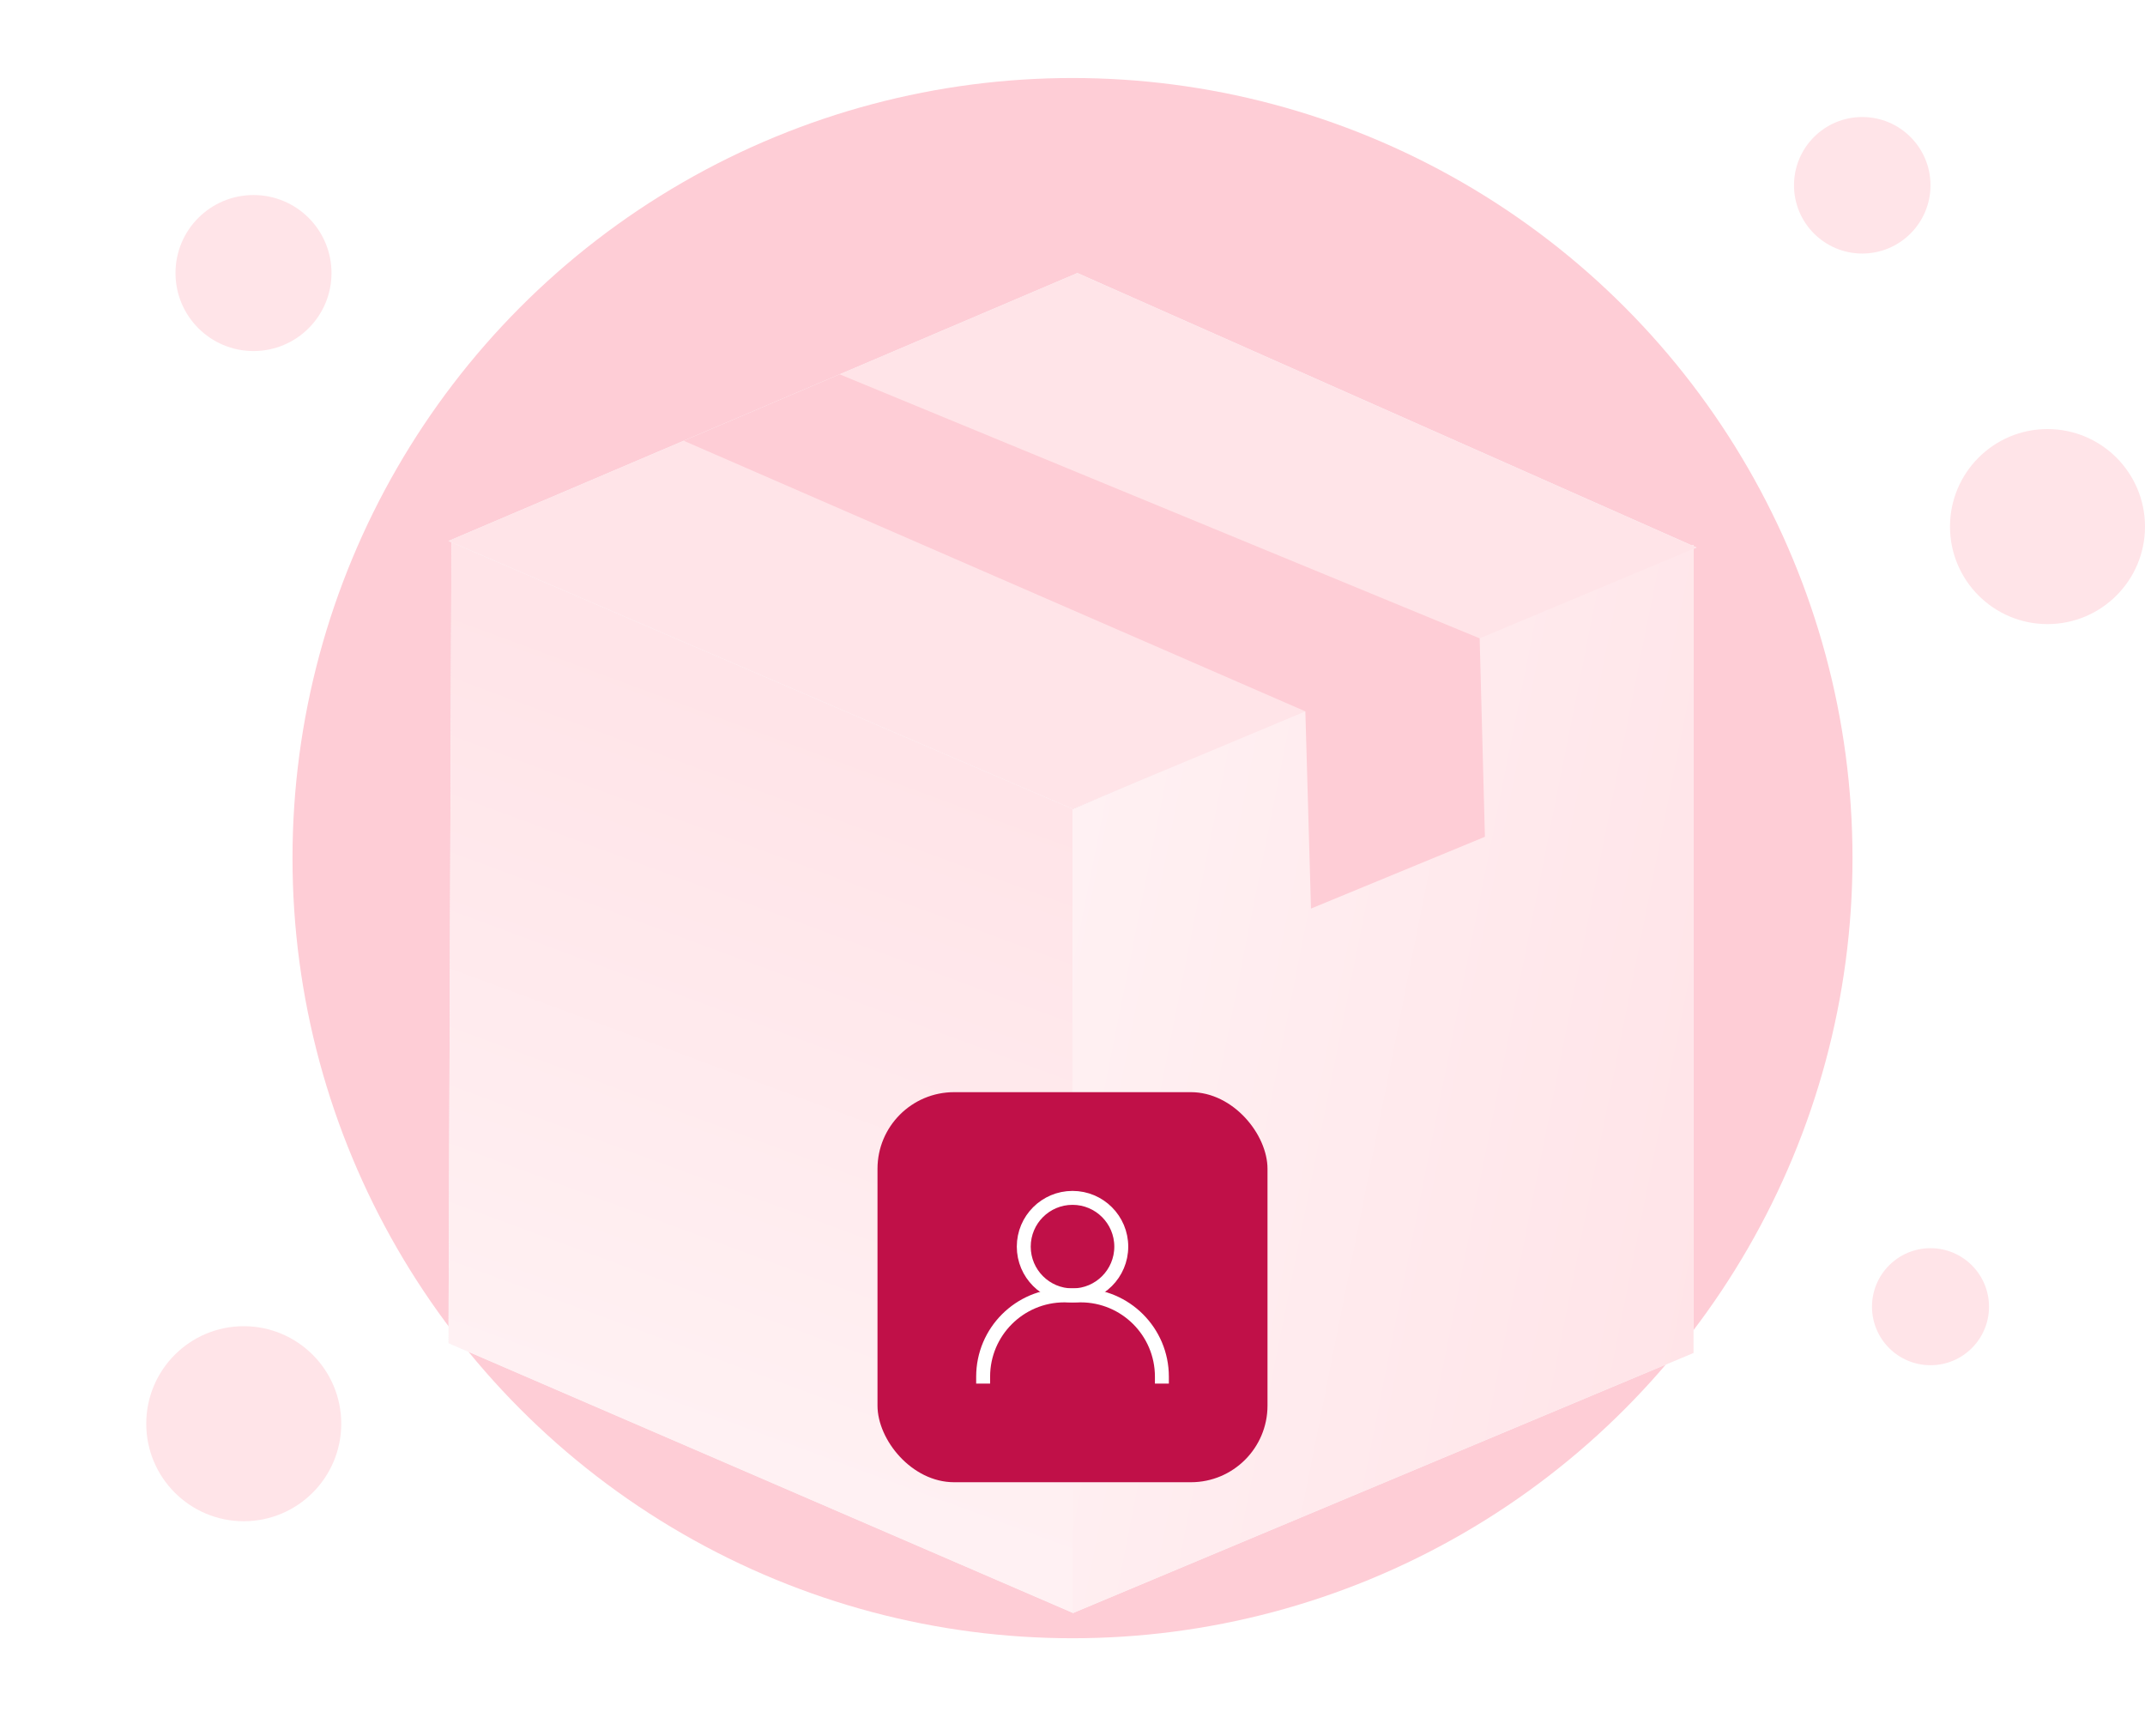 <svg width="220" height="178" viewBox="0 0 220 178" fill="none" xmlns="http://www.w3.org/2000/svg">
<circle cx="110" cy="88" r="80" fill="#FECDD6"/>
<circle cx="26" cy="28" r="8" fill="#FFE4E8"/>
<circle cx="198" cy="134" r="6" fill="#FFE4E8"/>
<circle cx="25" cy="146" r="10" fill="#FFE4E8"/>
<circle cx="210" cy="54" r="10" fill="#FFE4E8"/>
<circle cx="191" cy="19" r="7" fill="#FFE4E8"/>
<g filter="url(#filter0_dd_1474_58371)">
<path d="M110 54.953L116.912 52.058L110.001 55.002V137.432L173.69 110.743V28.277L174 28.147L173.69 28.009V27.87L173.53 27.938L110.503 0L46 27.477L46.305 27.608L46 109.74L110 137.383L110 54.953Z" fill="#F9FAFB"/>
<path d="M110 54.953V137.383L46 109.739L46.305 27.607L110 54.953Z" fill="url(#paint0_linear_1474_58371)"/>
<path d="M110.001 55.003V137.433L173.69 110.744V27.871L110.001 55.003Z" fill="url(#paint1_linear_1474_58371)"/>
<path d="M110 54.953L174 28.147L110.503 0L46 27.477L110 54.953Z" fill="#FFE4E8"/>
<path d="M70.126 17.199L133.882 44.949L134.461 65.172L152.299 57.812L151.76 37.461L86.118 10.387L70.126 17.199Z" fill="#FECDD6"/>
</g>
<g filter="url(#filter1_b_1474_58371)">
<rect x="90" y="112" width="40" height="40" rx="7.857" fill="#C01048"/>
<g clip-path="url(#clip0_1474_58371)">
<path d="M100.835 141.173C100.835 136.571 104.566 132.84 109.168 132.84H110.835C115.437 132.84 119.168 136.571 119.168 141.173" stroke="white" stroke-width="1.429" stroke-miterlimit="10" stroke-linecap="square"/>
<path d="M110.002 132.84C112.763 132.84 115.002 130.601 115.002 127.84C115.002 125.078 112.763 122.84 110.002 122.84C107.241 122.84 105.002 125.078 105.002 127.84C105.002 130.601 107.241 132.84 110.002 132.84Z" stroke="white" stroke-width="1.429" stroke-miterlimit="10" stroke-linecap="square"/>
</g>
</g>
<defs>
<filter id="filter0_dd_1474_58371" x="26" y="0" width="168" height="177.434" filterUnits="userSpaceOnUse" color-interpolation-filters="sRGB">
<feFlood flood-opacity="0" result="BackgroundImageFix"/>
<feColorMatrix in="SourceAlpha" type="matrix" values="0 0 0 0 0 0 0 0 0 0 0 0 0 0 0 0 0 0 127 0" result="hardAlpha"/>
<feMorphology radius="4" operator="erode" in="SourceAlpha" result="effect1_dropShadow_1474_58371"/>
<feOffset dy="8"/>
<feGaussianBlur stdDeviation="4"/>
<feColorMatrix type="matrix" values="0 0 0 0 0.063 0 0 0 0 0.094 0 0 0 0 0.157 0 0 0 0.03 0"/>
<feBlend mode="normal" in2="BackgroundImageFix" result="effect1_dropShadow_1474_58371"/>
<feColorMatrix in="SourceAlpha" type="matrix" values="0 0 0 0 0 0 0 0 0 0 0 0 0 0 0 0 0 0 127 0" result="hardAlpha"/>
<feMorphology radius="4" operator="erode" in="SourceAlpha" result="effect2_dropShadow_1474_58371"/>
<feOffset dy="20"/>
<feGaussianBlur stdDeviation="12"/>
<feColorMatrix type="matrix" values="0 0 0 0 0.063 0 0 0 0 0.094 0 0 0 0 0.157 0 0 0 0.08 0"/>
<feBlend mode="normal" in2="effect1_dropShadow_1474_58371" result="effect2_dropShadow_1474_58371"/>
<feBlend mode="normal" in="SourceGraphic" in2="effect2_dropShadow_1474_58371" result="shape"/>
</filter>
<filter id="filter1_b_1474_58371" x="84.286" y="106.286" width="51.429" height="51.429" filterUnits="userSpaceOnUse" color-interpolation-filters="sRGB">
<feFlood flood-opacity="0" result="BackgroundImageFix"/>
<feGaussianBlur in="BackgroundImageFix" stdDeviation="2.857"/>
<feComposite in2="SourceAlpha" operator="in" result="effect1_backgroundBlur_1474_58371"/>
<feBlend mode="normal" in="SourceGraphic" in2="effect1_backgroundBlur_1474_58371" result="shape"/>
</filter>
<linearGradient id="paint0_linear_1474_58371" x1="46" y1="110.154" x2="71.275" y2="41.701" gradientUnits="userSpaceOnUse">
<stop stop-color="#FFF1F3"/>
<stop offset="1" stop-color="#FFE4E8"/>
</linearGradient>
<linearGradient id="paint1_linear_1474_58371" x1="110" y1="56.616" x2="182.166" y2="70.984" gradientUnits="userSpaceOnUse">
<stop stop-color="#FFF1F3"/>
<stop offset="1" stop-color="#FFE4E8"/>
</linearGradient>
<clipPath id="clip0_1474_58371">
<rect width="20" height="20" fill="white" transform="translate(100 122)"/>
</clipPath>
</defs>
</svg>
